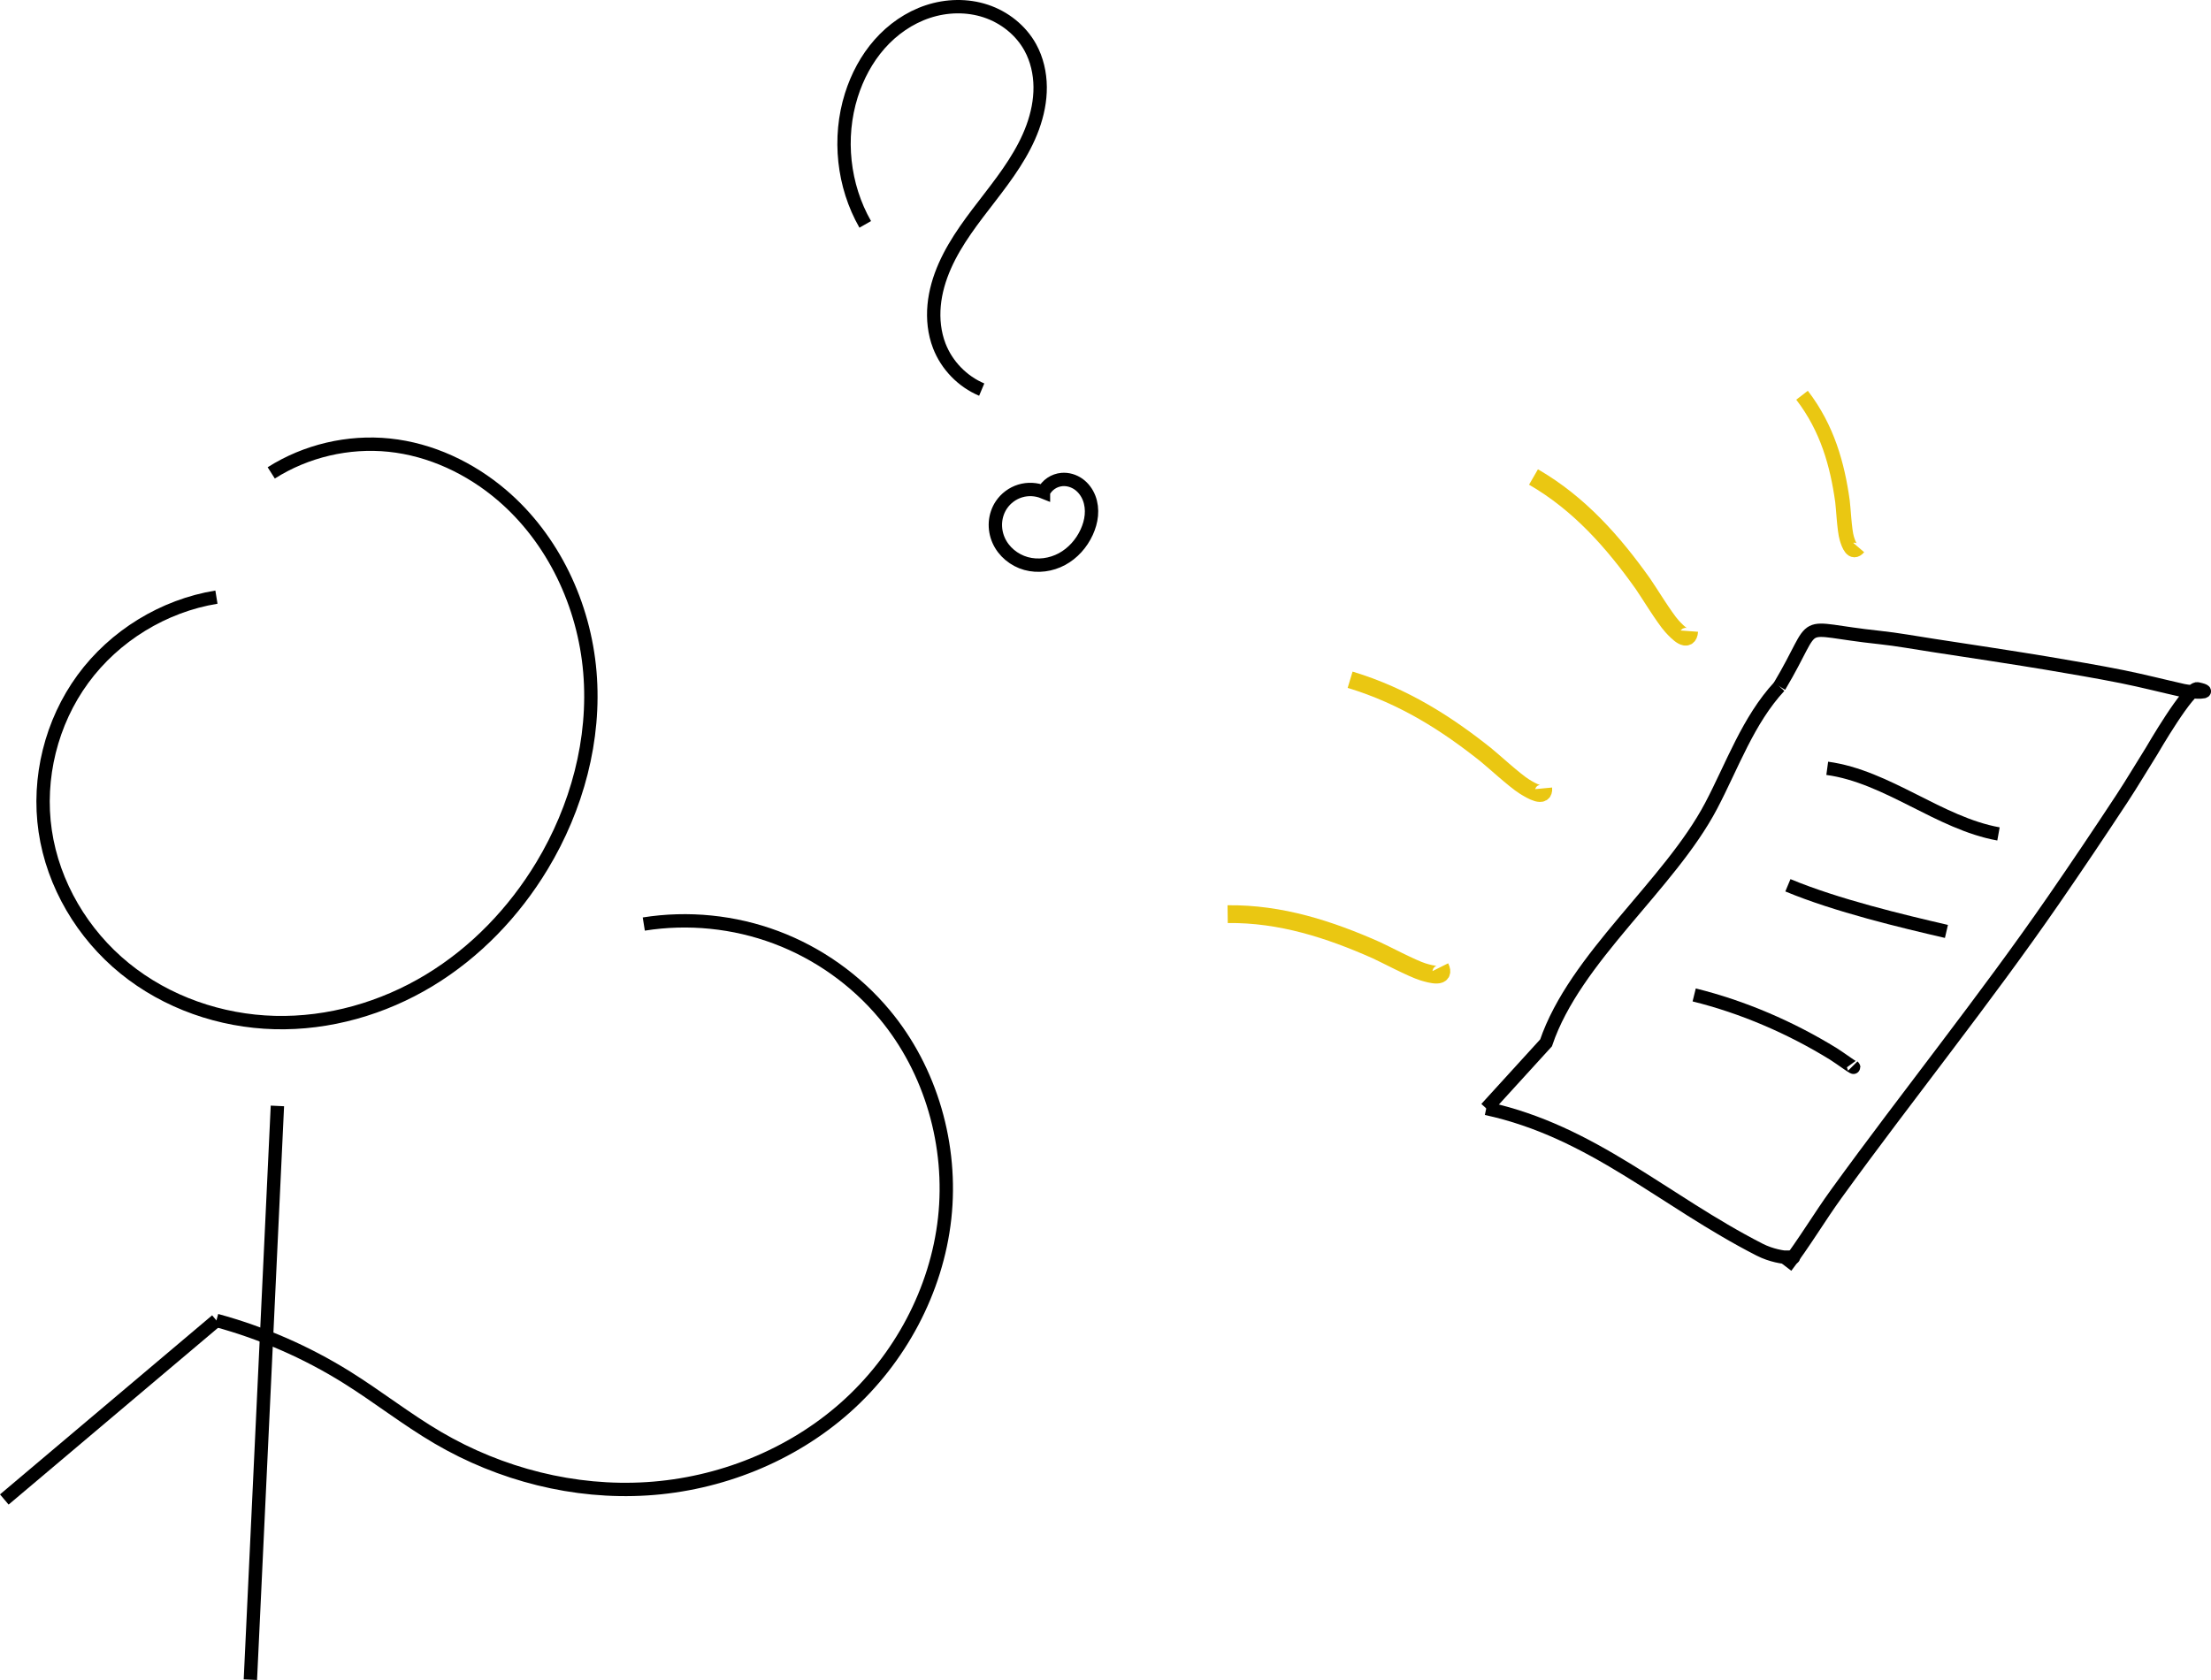 <?xml version="1.0" encoding="UTF-8" standalone="no"?>
<!-- Created with Inkscape (http://www.inkscape.org/) -->

<svg
   width="93.524mm"
   height="71.078mm"
   viewBox="0 0 93.524 71.078"
   version="1.1"
   id="svg5"
   inkscape:version="1.1.2 (0a00cf5339, 2022-02-04)"
   sodipodi:docname="docs.svg"
   xmlns:inkscape="http://www.inkscape.org/namespaces/inkscape"
   xmlns:sodipodi="http://sodipodi.sourceforge.net/DTD/sodipodi-0.dtd"
   xmlns="http://www.w3.org/2000/svg"
   xmlns:svg="http://www.w3.org/2000/svg">
  <sodipodi:namedview
     id="namedview7"
     pagecolor="#ffffff"
     bordercolor="#666666"
     borderopacity="1.0"
     inkscape:pageshadow="2"
     inkscape:pageopacity="0.0"
     inkscape:pagecheckerboard="0"
     inkscape:document-units="mm"
     showgrid="false"
     inkscape:zoom="1.0192238"
     inkscape:cx="187.88808"
     inkscape:cy="131.4726"
     inkscape:window-width="1920"
     inkscape:window-height="1020"
     inkscape:window-x="0"
     inkscape:window-y="0"
     inkscape:window-maximized="1"
     inkscape:current-layer="layer1" />
  <defs
     id="defs2">
    <inkscape:path-effect
       effect="spiro"
       id="path-effect887"
       is_visible="true"
       lpeversion="1" />
    <inkscape:path-effect
       effect="spiro"
       id="path-effect879"
       is_visible="true"
       lpeversion="1" />
    <inkscape:path-effect
       effect="spiro"
       id="path-effect871"
       is_visible="true"
       lpeversion="1" />
    <inkscape:path-effect
       effect="spiro"
       id="path-effect867"
       is_visible="true"
       lpeversion="1" />
    <inkscape:path-effect
       effect="spiro"
       id="path-effect863"
       is_visible="true"
       lpeversion="1" />
    <inkscape:path-effect
       effect="spiro"
       id="path-effect859"
       is_visible="true"
       lpeversion="1" />
  </defs>
  <g
     inkscape:label="Layer 1"
     inkscape:groupmode="layer"
     id="layer1"
     transform="translate(-51.025,-42.057)">
    <path
       style="fill:none;stroke:#000000;stroke-width:0.565;stroke-linecap:butt;stroke-linejoin:miter;stroke-miterlimit:4;stroke-dasharray:none;stroke-opacity:1"
       d="m 60.18,67.321 c -2.236,0.364 -4.311,1.636 -5.649,3.464 -1.338,1.828 -1.924,4.191 -1.594,6.432 0.333,2.265 1.584,4.366 3.362,5.81 1.777,1.444 4.056,2.233 6.345,2.292 2.289,0.059 4.578,-0.599 6.537,-1.785 1.959,-1.186 3.589,-2.888 4.771,-4.848 1.477,-2.449 2.264,-5.343 2.024,-8.192 -0.24,-2.849 -1.546,-5.632 -3.721,-7.489 -1.342,-1.146 -3.01,-1.933 -4.765,-2.115 -1.732,-0.18 -3.522,0.241 -4.992,1.174"
       id="path857"
       inkscape:path-effect="#path-effect859"
       inkscape:original-d="m 60.180415,67.320612 c -4.917107,-0.722482 -7.687651,5.691399 -7.243448,9.896461 1.131023,10.706846 16.888574,9.317043 21.014748,1.46848 2.192348,-4.170156 3.112037,-12.620088 -1.696497,-15.681468 -1.466017,-0.933352 -3.101364,-1.613865 -4.765387,-2.115243 -2.864048,-0.862946 -2.874036,-0.246322 -4.99197,1.174496" />
    <path
       style="fill:none;stroke:#000000;stroke-width:0.565;stroke-linecap:butt;stroke-linejoin:miter;stroke-miterlimit:4;stroke-dasharray:none;stroke-opacity:1"
       d="M 62.759,88.847 61.616,113.121"
       id="path861"
       inkscape:path-effect="#path-effect863"
       inkscape:original-d="M 62.758859,88.847318 C 61.732355,101.65296 61.977022,100.27509 61.616271,113.12097"
       sodipodi:nodetypes="cc" />
    <path
       style="fill:none;stroke:#000000;stroke-width:0.565;stroke-linecap:butt;stroke-linejoin:miter;stroke-miterlimit:4;stroke-dasharray:none;stroke-opacity:1"
       d="m 60.18,97.922 -8.973,7.576"
       id="path865"
       inkscape:path-effect="#path-effect867"
       inkscape:original-d="m 60.180415,97.922063 c -3.416414,1.591408 -7.0363,4.288607 -8.972926,7.576147" />
    <path
       style="fill:none;stroke:#000000;stroke-width:0.565;stroke-linecap:butt;stroke-linejoin:miter;stroke-miterlimit:4;stroke-dasharray:none;stroke-opacity:1"
       d="m 60.18,97.922 c 1.943,0.528 3.807,1.342 5.515,2.408 1.307,0.816 2.521,1.776 3.85,2.555 2.658,1.558 5.773,2.355 8.848,2.16 3.075,-0.194 6.094,-1.395 8.396,-3.442 2.302,-2.047 3.857,-4.942 4.195,-8.004 0.337,-3.063 -0.571,-6.262 -2.545,-8.628 -1.214,-1.456 -2.811,-2.589 -4.586,-3.255 -1.775,-0.666 -3.724,-0.862 -5.596,-0.564"
       id="path869"
       inkscape:path-effect="#path-effect871"
       inkscape:original-d="m 60.180415,97.922063 c 1.838468,0.802595 3.752958,1.449708 5.515404,2.407787 1.488694,0.80927 1.162335,2.0586 3.850457,2.5555 8.537728,1.57821 21.184039,-8.6917 18.893769,-17.914302 -0.910926,-3.668165 -10.181842,-9.592665 -10.181842,-3.818909" />
    <path
       style="fill:none;stroke:#000000;stroke-width:0.565;stroke-linecap:butt;stroke-linejoin:miter;stroke-miterlimit:4;stroke-dasharray:none;stroke-opacity:1"
       d="m 87.624,51.55 c -0.935,-1.636 -1.153,-3.665 -0.588,-5.462 0.249,-0.792 0.646,-1.542 1.195,-2.165 0.549,-0.623 1.253,-1.115 2.041,-1.376 0.788,-0.261 1.66,-0.284 2.449,-0.023 0.788,0.26 1.485,0.81 1.885,1.538 0.28,0.509 0.412,1.092 0.417,1.673 0.005,0.581 -0.115,1.159 -0.313,1.704 -0.397,1.091 -1.1,2.041 -1.808,2.961 -0.708,0.92 -1.439,1.842 -1.909,2.904 -0.235,0.531 -0.402,1.095 -0.455,1.673 -0.053,0.578 0.009,1.171 0.218,1.713 0.318,0.824 0.982,1.508 1.795,1.85"
       id="path877"
       inkscape:path-effect="#path-effect879"
       inkscape:original-d="m 87.624062,51.550231 c -1.829718,-2.175926 -1.721028,-3.106029 -0.587965,-5.462344 1.46886,-3.054639 7.902487,-7.981839 7.570414,-2.02633 -0.180054,3.22916 -4.584557,10.851591 -3.850457,12.62835 0.286419,0.693233 1.288314,1.373839 1.795446,1.849941" />
    <path
       style="fill:none;stroke:#000000;stroke-width:0.565;stroke-linecap:butt;stroke-linejoin:miter;stroke-miterlimit:4;stroke-dasharray:none;stroke-opacity:1"
       d="m 95.163,62.874 c -0.311,-0.126 -0.665,-0.143 -0.986,-0.045 -0.321,0.098 -0.606,0.309 -0.793,0.587 -0.146,0.217 -0.232,0.473 -0.252,0.734 -0.019,0.261 0.028,0.526 0.134,0.766 0.211,0.479 0.654,0.843 1.159,0.983 0.504,0.14 1.06,0.062 1.521,-0.187 0.461,-0.249 0.826,-0.661 1.044,-1.136 0.104,-0.226 0.176,-0.467 0.199,-0.715 0.023,-0.247 -0.005,-0.501 -0.095,-0.733 -0.09,-0.232 -0.243,-0.441 -0.445,-0.585 -0.203,-0.144 -0.455,-0.22 -0.703,-0.199 -0.164,0.014 -0.324,0.071 -0.46,0.163 -0.136,0.092 -0.249,0.219 -0.323,0.366 z"
       id="path885"
       inkscape:path-effect="#path-effect887"
       inkscape:original-d="m 95.162927,62.874302 c -0.832424,-0.315738 -1.285912,-0.161322 -1.778238,0.542793 -1.42735,2.041366 2.576105,1.953736 3.605234,1.160155 1.224343,-0.944115 0.217868,-2.623542 -1.043999,-2.2314 -0.300696,0.09345 -0.521999,0.3523 -0.782997,0.528452 z" />
    <path
       style="fill:none;stroke:#000000;stroke-width:0.565;stroke-linecap:butt;stroke-linejoin:miter;stroke-miterlimit:4;stroke-dasharray:none;stroke-opacity:1"
       d="m 126.293,71.098 c -1.325,1.431 -1.993,3.351 -2.887,5.051 -1.767,3.357 -5.757,6.416 -6.984,10.03 -2.528,2.774 0,0 -2.528,2.774"
       id="path1010"
       sodipodi:nodetypes="cscc" />
    <path
       style="fill:none;stroke:#000000;stroke-width:0.565;stroke-linecap:butt;stroke-linejoin:miter;stroke-miterlimit:4;stroke-dasharray:none;stroke-opacity:1"
       d="m 126.293,71.098 c 1.78,-2.992 0.545,-2.459 4.226,-2.071 0.765,0.081 1.523,0.223 2.284,0.338 0.959,0.144 3.841,0.586 4.797,0.749 1.068,0.182 2.136,0.36 3.198,0.573 0.864,0.174 1.718,0.394 2.578,0.587 0.396,0.089 1.376,0.097 0.604,-0.073 -0.372,-0.082 -1.928,2.606 -1.942,2.629 -0.421,0.669 -0.822,1.351 -1.256,2.011 -0.947,1.44 -1.908,2.87 -2.887,4.288 -2.931,4.243 -6.163,8.25 -9.186,12.423 -0.72,0.993 -1.38,2.112 -2.137,3.098"
       id="path1012" />
    <path
       style="fill:none;stroke:#000000;stroke-width:0.565;stroke-linecap:butt;stroke-linejoin:miter;stroke-miterlimit:4;stroke-dasharray:none;stroke-opacity:1"
       d="m 113.893,88.953 c 4.498,0.976 7.482,3.888 11.559,5.973 1,0.512 2.04,0.293 1.01,0.319"
       id="path1014"
       sodipodi:nodetypes="csc" />
    <path
       style="fill:none;stroke:#000000;stroke-width:0.565;stroke-linecap:butt;stroke-linejoin:miter;stroke-miterlimit:4;stroke-dasharray:none;stroke-opacity:1"
       d="m 128.316,74.563 c 2.549,0.347 4.737,2.325 7.244,2.776"
       id="path1016" />
    <path
       style="fill:none;stroke:#000000;stroke-width:0.565;stroke-linecap:butt;stroke-linejoin:miter;stroke-miterlimit:4;stroke-dasharray:none;stroke-opacity:1"
       d="m 126.652,79.512 c 2.059,0.858 4.843,1.52 6.706,1.952"
       id="path1018" />
    <path
       style="fill:none;stroke:#000000;stroke-width:0.565;stroke-linecap:butt;stroke-linejoin:miter;stroke-miterlimit:4;stroke-dasharray:none;stroke-opacity:1"
       d="m 122.688,84.151 c 2.061,0.509 4.079,1.381 5.89,2.496 0.274,0.169 1.042,0.743 0.816,0.514"
       id="path1020" />
    <path
       style="fill:none;stroke:#eac712;stroke-width:0.752;stroke-linecap:butt;stroke-linejoin:miter;stroke-miterlimit:4;stroke-dasharray:none;stroke-opacity:1"
       d="m 115.891,62.238 c 1.947,1.124 3.387,2.772 4.624,4.512 0.212,0.299 0.911,1.449 1.236,1.806 0.253,0.277 0.688,0.715 0.726,0.203"
       id="path2241"
       inkscape:transform-center-x="2.5670196"
       inkscape:transform-center-y="-0.33274564" />
    <path
       style="fill:none;stroke:#eac712;stroke-width:0.752;stroke-linecap:butt;stroke-linejoin:miter;stroke-miterlimit:4;stroke-dasharray:none;stroke-opacity:1"
       d="m 102.954,80.733 c 2.248,-0.028 4.327,0.655 6.279,1.521 0.335,0.149 1.523,0.781 1.985,0.922 0.359,0.11 0.956,0.264 0.727,-0.196"
       id="path2241-3"
       inkscape:transform-center-x="2.4124342"
       inkscape:transform-center-y="1.0775" />
    <path
       style="fill:none;stroke:#eac712;stroke-width:0.618;stroke-linecap:butt;stroke-linejoin:miter;stroke-miterlimit:4;stroke-dasharray:none;stroke-opacity:1"
       d="m 127.25,58.779 c 1.075,1.397 1.496,2.945 1.71,4.48 0.037,0.263 0.081,1.236 0.184,1.576 0.079,0.264 0.234,0.694 0.499,0.384"
       id="path2241-6"
       inkscape:transform-center-x="1.8872564"
       inkscape:transform-center-y="-1.1374922" />
    <path
       style="fill:none;stroke:#eac712;stroke-width:0.72;stroke-linecap:butt;stroke-linejoin:miter;stroke-miterlimit:4;stroke-dasharray:none;stroke-opacity:1"
       d="m 108.134,70.816 c 2.292,0.693 4.117,1.881 5.737,3.171 0.278,0.221 1.22,1.088 1.63,1.344 0.318,0.199 0.86,0.508 0.819,0.079"
       id="path2241-7"
       inkscape:transform-center-x="2.855725"
       inkscape:transform-center-y="0.047413784" />
  </g>
</svg>

